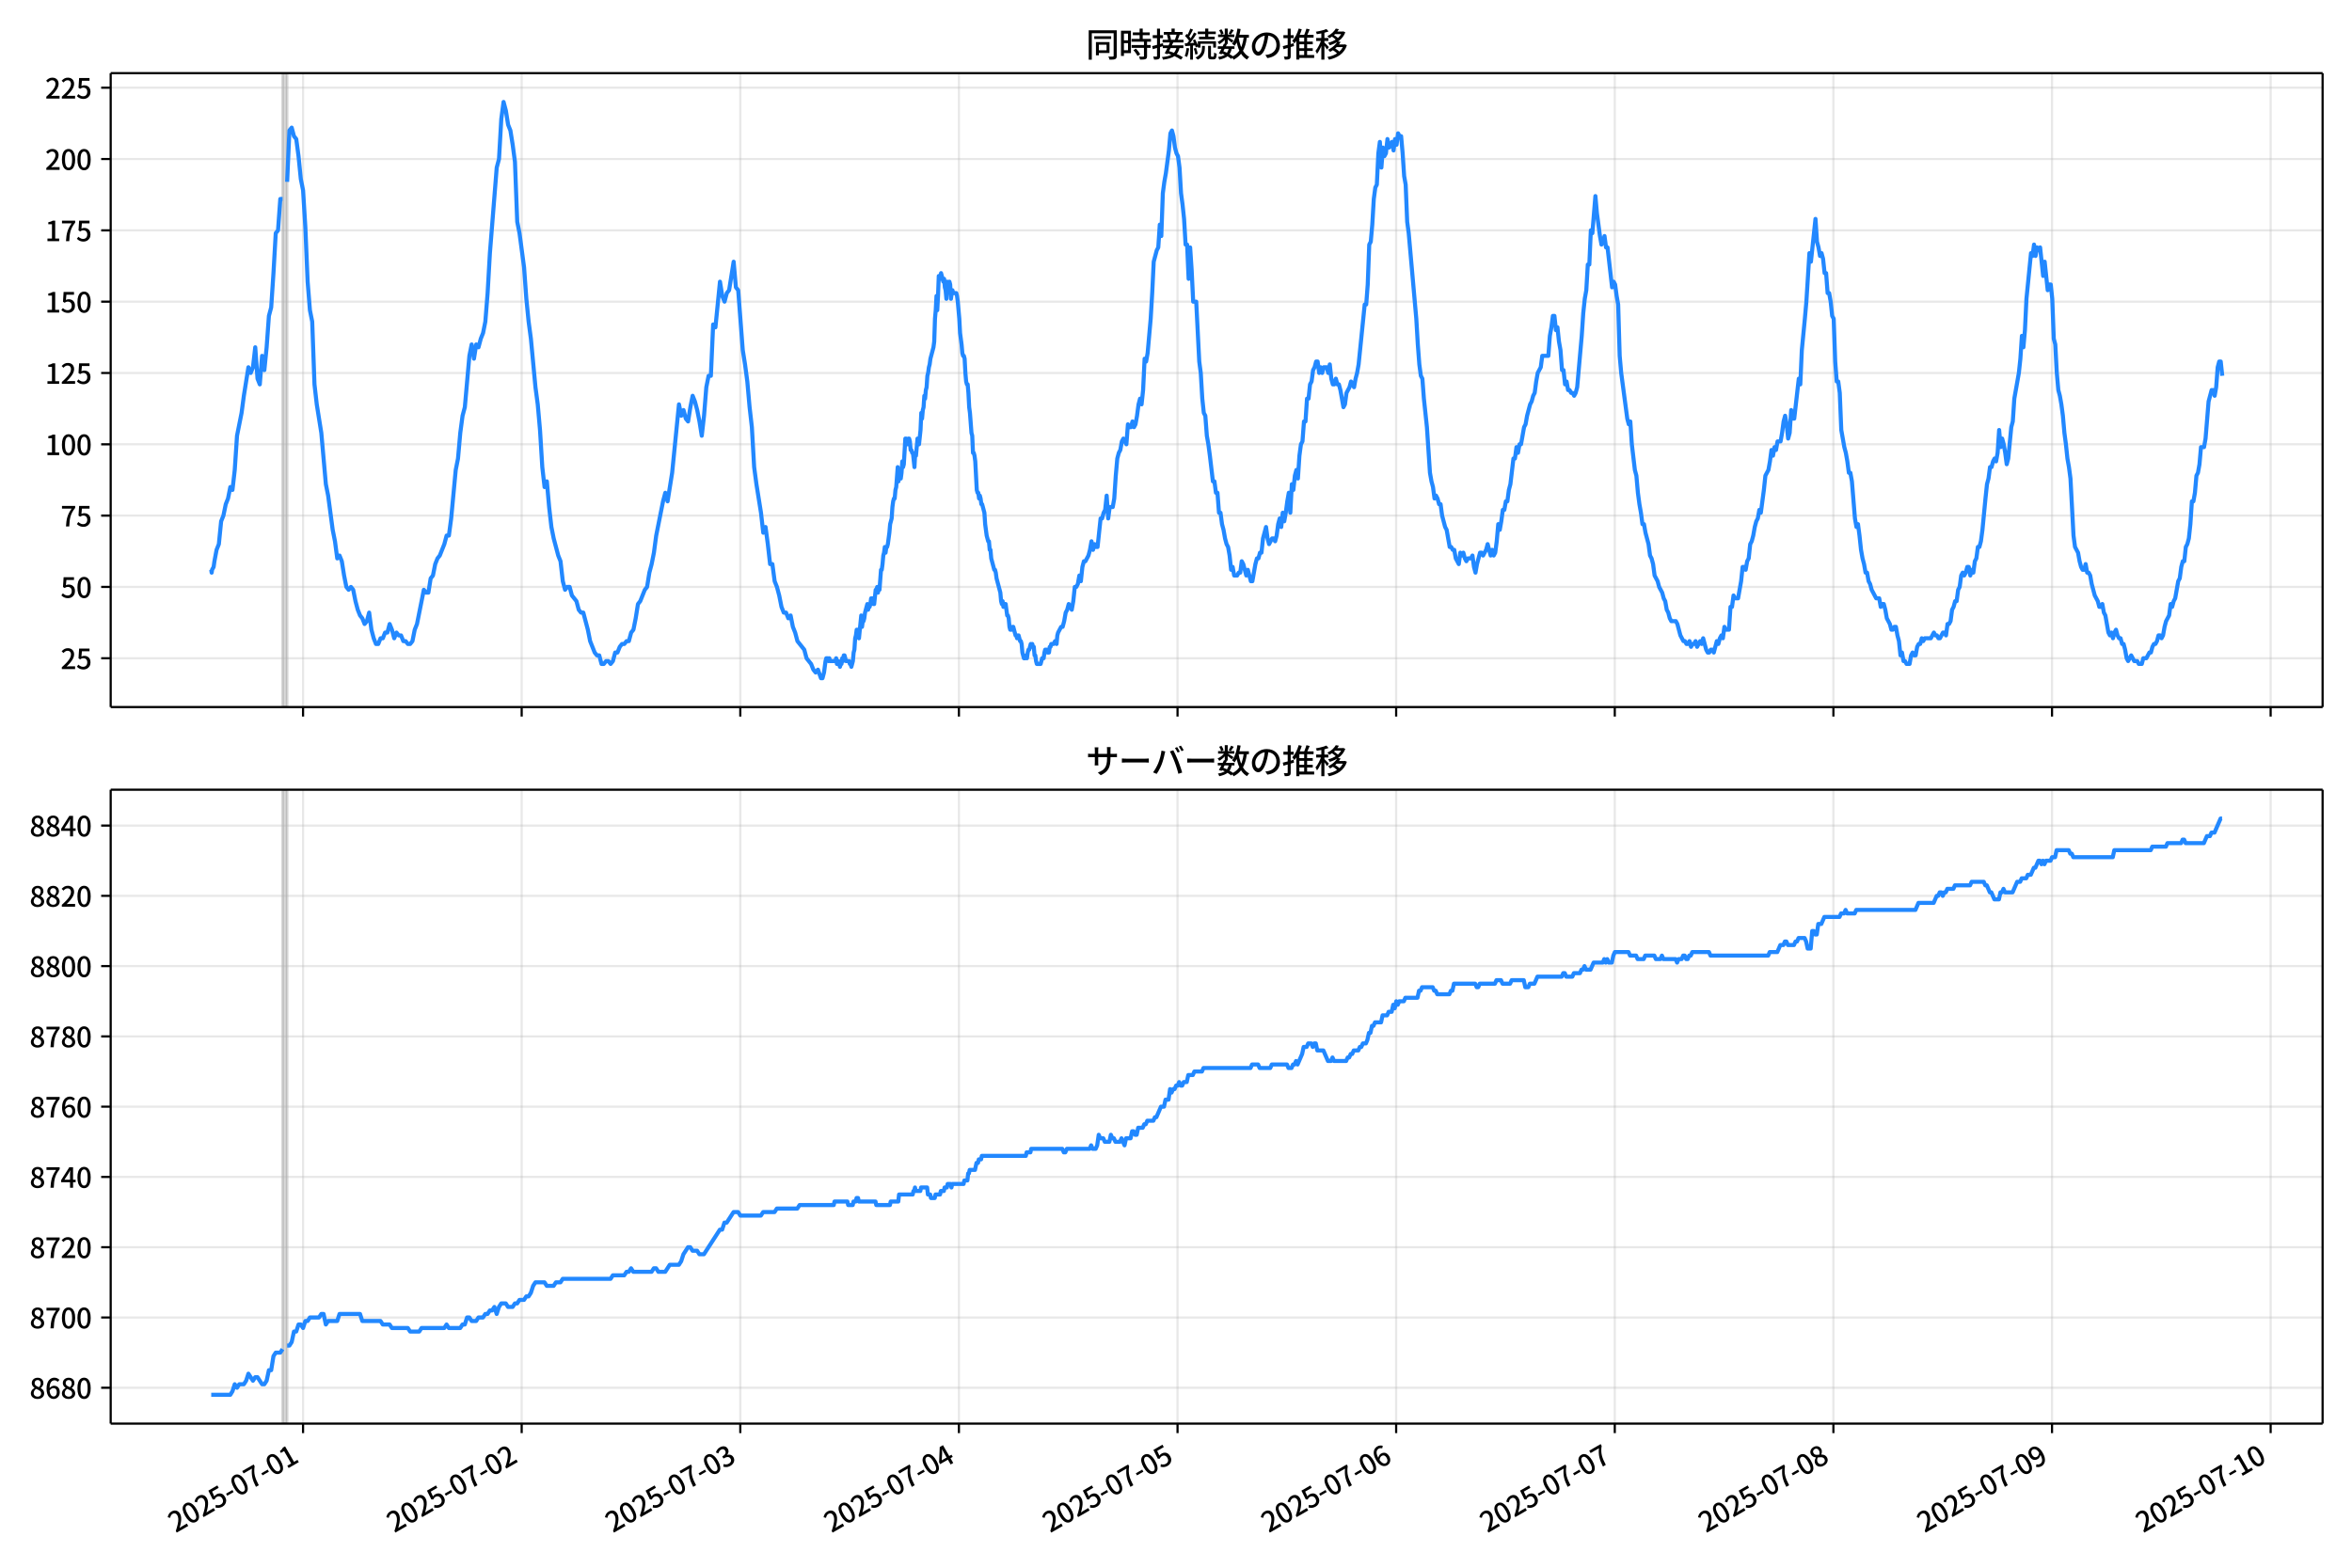 <!DOCTYPE svg  PUBLIC '-//W3C//DTD SVG 1.1//EN'  'http://www.w3.org/Graphics/SVG/1.1/DTD/svg11.dtd'>
<svg version="1.1" viewBox="0 0 864 576" xmlns="http://www.w3.org/2000/svg" xmlns:xlink="http://www.w3.org/1999/xlink">
 <defs>
  <style type="text/css">*{stroke-linejoin: round; stroke-linecap: butt}</style>
 </defs>
 <g id="aa">
  <g id="ab">
   <path d="m0 576h864v-576h-864z" fill="#fff"/>
  </g>
  <g id="ac">
   <g id="ad">
    <path d="m40.66 259.78h812.54v-232.9h-812.54z" fill="#fff"/>
   </g>
   <g id="ae">
    <path d="m103.8 259.78h1.673v-232.9h-1.673z" clip-path="url(#c)" fill="#808080" opacity=".3" stroke="#808080"/>
   </g>
   <g id="af">
    <g id="ag">
     <g id="ah">
      <path d="m111.33 259.78v-232.9" clip-path="url(#c)" fill="none" stroke="#b0b0b0" stroke-linecap="square" stroke-opacity=".3" stroke-width=".8"/>
     </g>
     <g id="ai">
      <defs>
       <path id="e" d="m0 0v3.5" stroke="#000" stroke-width=".8"/>
      </defs>
      <use x="111.326" y="259.778" stroke="#000000" stroke-width=".8" xlink:href="#e"/>
     </g>
    </g>
    <g id="aj">
     <g id="ak">
      <path d="m191.64 259.78v-232.9" clip-path="url(#c)" fill="none" stroke="#b0b0b0" stroke-linecap="square" stroke-opacity=".3" stroke-width=".8"/>
     </g>
     <g id="al">
      <use x="191.636" y="259.778" stroke="#000000" stroke-width=".8" xlink:href="#e"/>
     </g>
    </g>
    <g id="am">
     <g id="an">
      <path d="m271.95 259.78v-232.9" clip-path="url(#c)" fill="none" stroke="#b0b0b0" stroke-linecap="square" stroke-opacity=".3" stroke-width=".8"/>
     </g>
     <g id="ao">
      <use x="271.946" y="259.778" stroke="#000000" stroke-width=".8" xlink:href="#e"/>
     </g>
    </g>
    <g id="ap">
     <g id="aq">
      <path d="m352.26 259.78v-232.9" clip-path="url(#c)" fill="none" stroke="#b0b0b0" stroke-linecap="square" stroke-opacity=".3" stroke-width=".8"/>
     </g>
     <g id="ar">
      <use x="352.255" y="259.778" stroke="#000000" stroke-width=".8" xlink:href="#e"/>
     </g>
    </g>
    <g id="as">
     <g id="at">
      <path d="m432.56 259.78v-232.9" clip-path="url(#c)" fill="none" stroke="#b0b0b0" stroke-linecap="square" stroke-opacity=".3" stroke-width=".8"/>
     </g>
     <g id="au">
      <use x="432.565" y="259.778" stroke="#000000" stroke-width=".8" xlink:href="#e"/>
     </g>
    </g>
    <g id="av">
     <g id="aw">
      <path d="m512.87 259.78v-232.9" clip-path="url(#c)" fill="none" stroke="#b0b0b0" stroke-linecap="square" stroke-opacity=".3" stroke-width=".8"/>
     </g>
     <g id="ax">
      <use x="512.875" y="259.778" stroke="#000000" stroke-width=".8" xlink:href="#e"/>
     </g>
    </g>
    <g id="ay">
     <g id="az">
      <path d="m593.18 259.78v-232.9" clip-path="url(#c)" fill="none" stroke="#b0b0b0" stroke-linecap="square" stroke-opacity=".3" stroke-width=".8"/>
     </g>
     <g id="ba">
      <use x="593.184" y="259.778" stroke="#000000" stroke-width=".8" xlink:href="#e"/>
     </g>
    </g>
    <g id="bb">
     <g id="bc">
      <path d="m673.49 259.78v-232.9" clip-path="url(#c)" fill="none" stroke="#b0b0b0" stroke-linecap="square" stroke-opacity=".3" stroke-width=".8"/>
     </g>
     <g id="bd">
      <use x="673.494" y="259.778" stroke="#000000" stroke-width=".8" xlink:href="#e"/>
     </g>
    </g>
    <g id="be">
     <g id="bf">
      <path d="m753.8 259.78v-232.9" clip-path="url(#c)" fill="none" stroke="#b0b0b0" stroke-linecap="square" stroke-opacity=".3" stroke-width=".8"/>
     </g>
     <g id="bg">
      <use x="753.803" y="259.778" stroke="#000000" stroke-width=".8" xlink:href="#e"/>
     </g>
    </g>
    <g id="bh">
     <g id="bi">
      <path d="m834.11 259.78v-232.9" clip-path="url(#c)" fill="none" stroke="#b0b0b0" stroke-linecap="square" stroke-opacity=".3" stroke-width=".8"/>
     </g>
     <g id="bj">
      <use x="834.113" y="259.778" stroke="#000000" stroke-width=".8" xlink:href="#e"/>
     </g>
    </g>
   </g>
   <g id="bk">
    <g id="bl">
     <g id="bm">
      <path d="m40.66 241.85h812.54" clip-path="url(#c)" fill="none" stroke="#b0b0b0" stroke-linecap="square" stroke-opacity=".3" stroke-width=".8"/>
     </g>
     <g id="bn">
      <defs>
       <path id="g" d="m0 0h-3.5" stroke="#000" stroke-width=".8"/>
      </defs>
      <use x="40.66" y="241.854" stroke="#000000" stroke-width=".8" xlink:href="#g"/>
     </g>
     <g id="bo">
      <!-- 25 -->
      <g transform="translate(22.26 245.84) scale(.1 -.1)">
       <defs>
        <path id="b" transform="scale(.016)" d="m282 0v429q697 621 1164 1136 468 515 701 956 234 442 234 826 0 256-87 451-86 196-262 301-176 106-445 106-275 0-506-151-230-150-422-368l-416 410q301 333 637 518 336 186 803 186 429 0 749-176t496-493 176-745q0-455-224-919t-615-935q-390-470-889-950 186 20 394 36t374 16h1184v-634h-3046z"/>
        <path id="i" transform="scale(.016)" d="m1715-90q-365 0-653 90t-506 237q-217 147-383 307l352 480q134-134 294-246t361-183q202-70 452-70 262 0 473 118 212 119 333 346 122 227 122 541 0 460-247 716-246 256-649 256-224 0-384-64t-365-198l-365 237 141 2240h2387v-627h-1747l-109-1204q154 77 307 118 154 42 340 42 397 0 723-160t518-490q192-329 192-847 0-519-224-887t-586-560q-361-192-777-192z"/>
       </defs>
       <use xlink:href="#b"/>
       <use transform="translate(57)" xlink:href="#i"/>
      </g>
     </g>
    </g>
    <g id="bp">
     <g id="bq">
      <path d="m40.66 215.65h812.54" clip-path="url(#c)" fill="none" stroke="#b0b0b0" stroke-linecap="square" stroke-opacity=".3" stroke-width=".8"/>
     </g>
     <g id="br">
      <use x="40.66" y="215.651" stroke="#000000" stroke-width=".8" xlink:href="#g"/>
     </g>
     <g id="bs">
      <!-- 50 -->
      <g transform="translate(22.26 219.64) scale(.1 -.1)">
       <defs>
        <path id="a" transform="scale(.016)" d="m1830-90q-460 0-806 275-346 276-535 823-188 547-188 1366 0 820 188 1357 189 538 535 803 346 266 806 266 461 0 800-269 340-269 528-803 189-534 189-1354 0-819-189-1366-188-547-528-823-339-275-800-275zm0 589q237 0 422 185 186 186 288 599 103 413 103 1091 0 679-103 1082-102 403-288 582-185 180-422 180-236 0-422-180-186-179-292-582-105-403-105-1082 0-678 105-1091 106-413 292-599 186-185 422-185z"/>
       </defs>
       <use xlink:href="#i"/>
       <use transform="translate(57)" xlink:href="#a"/>
      </g>
     </g>
    </g>
    <g id="bt">
     <g id="bu">
      <path d="m40.66 189.45h812.54" clip-path="url(#c)" fill="none" stroke="#b0b0b0" stroke-linecap="square" stroke-opacity=".3" stroke-width=".8"/>
     </g>
     <g id="bv">
      <use x="40.66" y="189.447" stroke="#000000" stroke-width=".8" xlink:href="#g"/>
     </g>
     <g id="bw">
      <!-- 75 -->
      <g transform="translate(22.26 193.43) scale(.1 -.1)">
       <defs>
        <path id="h" transform="scale(.016)" d="m1235 0q32 646 109 1187t224 1024 384 941 576 938h-2208v627h3027v-455q-409-512-665-989-256-476-397-969t-205-1053-90-1251h-755z"/>
       </defs>
       <use xlink:href="#h"/>
       <use transform="translate(57)" xlink:href="#i"/>
      </g>
     </g>
    </g>
    <g id="bx">
     <g id="by">
      <path d="m40.66 163.24h812.54" clip-path="url(#c)" fill="none" stroke="#b0b0b0" stroke-linecap="square" stroke-opacity=".3" stroke-width=".8"/>
     </g>
     <g id="bz">
      <use x="40.66" y="163.244" stroke="#000000" stroke-width=".8" xlink:href="#g"/>
     </g>
     <g id="ca">
      <!-- 100 -->
      <g transform="translate(16.56 167.23) scale(.1 -.1)">
       <defs>
        <path id="k" transform="scale(.016)" d="m544 0v608h1037v3277h-845v467q333 58 579 147 247 90 451 218h557v-4109h915v-608h-2694z"/>
       </defs>
       <use xlink:href="#k"/>
       <use transform="translate(57)" xlink:href="#a"/>
       <use transform="translate(114)" xlink:href="#a"/>
      </g>
     </g>
    </g>
    <g id="cb">
     <g id="cc">
      <path d="m40.66 137.04h812.54" clip-path="url(#c)" fill="none" stroke="#b0b0b0" stroke-linecap="square" stroke-opacity=".3" stroke-width=".8"/>
     </g>
     <g id="cd">
      <use x="40.66" y="137.04" stroke="#000000" stroke-width=".8" xlink:href="#g"/>
     </g>
     <g id="ce">
      <!-- 125 -->
      <g transform="translate(16.56 141.03) scale(.1 -.1)">
       <use xlink:href="#k"/>
       <use transform="translate(57)" xlink:href="#b"/>
       <use transform="translate(114)" xlink:href="#i"/>
      </g>
     </g>
    </g>
    <g id="cf">
     <g id="cg">
      <path d="m40.66 110.84h812.54" clip-path="url(#c)" fill="none" stroke="#b0b0b0" stroke-linecap="square" stroke-opacity=".3" stroke-width=".8"/>
     </g>
     <g id="ch">
      <use x="40.66" y="110.836" stroke="#000000" stroke-width=".8" xlink:href="#g"/>
     </g>
     <g id="ci">
      <!-- 150 -->
      <g transform="translate(16.56 114.82) scale(.1 -.1)">
       <use xlink:href="#k"/>
       <use transform="translate(57)" xlink:href="#i"/>
       <use transform="translate(114)" xlink:href="#a"/>
      </g>
     </g>
    </g>
    <g id="cj">
     <g id="ck">
      <path d="m40.66 84.633h812.54" clip-path="url(#c)" fill="none" stroke="#b0b0b0" stroke-linecap="square" stroke-opacity=".3" stroke-width=".8"/>
     </g>
     <g id="cl">
      <use x="40.66" y="84.633" stroke="#000000" stroke-width=".8" xlink:href="#g"/>
     </g>
     <g id="cm">
      <!-- 175 -->
      <g transform="translate(16.56 88.618) scale(.1 -.1)">
       <use xlink:href="#k"/>
       <use transform="translate(57)" xlink:href="#h"/>
       <use transform="translate(114)" xlink:href="#i"/>
      </g>
     </g>
    </g>
    <g id="cn">
     <g id="co">
      <path d="m40.66 58.429h812.54" clip-path="url(#c)" fill="none" stroke="#b0b0b0" stroke-linecap="square" stroke-opacity=".3" stroke-width=".8"/>
     </g>
     <g id="cp">
      <use x="40.66" y="58.429" stroke="#000000" stroke-width=".8" xlink:href="#g"/>
     </g>
     <g id="cq">
      <!-- 200 -->
      <g transform="translate(16.56 62.414) scale(.1 -.1)">
       <use xlink:href="#b"/>
       <use transform="translate(57)" xlink:href="#a"/>
       <use transform="translate(114)" xlink:href="#a"/>
      </g>
     </g>
    </g>
    <g id="cr">
     <g id="cs">
      <path d="m40.66 32.226h812.54" clip-path="url(#c)" fill="none" stroke="#b0b0b0" stroke-linecap="square" stroke-opacity=".3" stroke-width=".8"/>
     </g>
     <g id="ct">
      <use x="40.66" y="32.226" stroke="#000000" stroke-width=".8" xlink:href="#g"/>
     </g>
     <g id="cu">
      <!-- 225 -->
      <g transform="translate(16.56 36.211) scale(.1 -.1)">
       <use xlink:href="#b"/>
       <use transform="translate(57)" xlink:href="#b"/>
       <use transform="translate(114)" xlink:href="#i"/>
      </g>
     </g>
    </g>
   </g>
   <g id="cv">
    <path d="m77.594 209.36.159 1.048.14-1.048.58-1.048.296-2.096.789-4.193.835-2.096.839-8.385.835-2.096.867-4.193.833-2.096.838-4.193.788 1.048.837-7.337.837-12.578 1.673-8.385.837-6.289 1.673-10.481.837 2.096.837-2.096.837-7.337.837 11.53.837 2.096.837-10.481.837 5.241.837-8.385.837-11.53.837-3.144.837-12.578.837-14.674.837-1.048.837-11.53h.837m1.673-6.289.837-18.867.837-1.048.837 3.144.837 1.048.837 6.289.837 8.385.837 4.193.837 13.626.837 19.915.837 10.481.837 4.193.837 23.059.837 7.337 1.673 10.481 1.673 18.867.837 4.193 1.673 12.578.837 4.193.837 6.289.837-1.048.837 2.096.837 5.241.837 4.193.837 1.048.837-1.048.837 1.048.837 4.193.837 3.144.837 2.096.837 1.048.837 2.096.837-1.048.837-3.144.837 6.289.837 3.144.837 2.096h.837l.837-2.096h.837l.837-2.096h.837l.837-3.144.837 2.096.837 3.144.837-2.096.837 1.048h.837l.837 2.096h.837l.837 1.048h.837l.837-1.048.837-4.193.837-2.096 2.51-12.578.837 1.048h.837l.837-5.241.837-1.048.837-4.193.837-2.096.837-1.048 1.673-4.193.837-3.144h.837l.837-6.289 1.673-17.818.837-4.193.837-9.433.837-6.289.837-3.144 1.673-18.867.837-4.193.837 5.241.837-5.241.837 1.048.837-3.144.837-2.096.837-4.193.837-10.481.837-14.674 2.51-31.444.837-3.144.837-14.674.837-6.289.837 3.144.837 5.241.837 2.096.837 5.241.837 6.289.837 22.011.837 4.193 1.673 12.578.837 11.53.837 8.385.837 6.289 1.673 17.818.837 6.289.837 9.433.837 13.626.837 7.337.837-2.096.837 9.433.837 7.337.837 4.193 1.673 6.289.837 2.096.837 7.337.837 3.144.837-1.048h.837l.837 3.144 1.673 2.096.837 3.144.837 1.048h.837l1.673 6.289.837 4.193 1.673 4.193.837 1.048h.837l.837 3.144h.837l.837-1.048h.837l.837 1.048.837-1.048.837-3.144h.837l.837-2.096.837-1.048h.837l.837-1.048h.837l.837-3.144.837-1.048.837-4.193.837-5.241.837-1.048 1.673-4.193.837-1.048.837-5.241.837-3.144.837-4.193.837-6.289 2.51-12.578.837-3.144.837 3.144 1.673-10.481 2.51-25.155.837 4.193.837-2.096.837 3.144.837 1.048.837-5.241.837-4.193.837 2.096.837 3.144.837 4.193.837 5.241.837-7.337.837-10.481.837-4.193h.837l.837-18.867.837 1.048 1.673-16.77.837 5.241.837 2.096.837-3.144.837-1.048 1.673-10.481.837 9.433.837 1.048 1.673 22.011.837 5.241.837 6.289.837 9.433.837 7.337.837 14.674.837 6.289 1.673 10.481.837 7.337.837-2.096.837 6.289.837 7.337h.837l.837 6.289.837 2.096.837 3.144.837 4.193.837 2.096h.837l.837 2.096.837-1.048.837 4.193.837 2.096.837 3.144 2.51 3.144.837 3.144 1.673 2.096.837 2.096.837 1.048.837-1.048 1.115 3.144h.558l.558-2.096.558-4.193.279-1.048h.558l.279 1.048.279-1.048.279 1.048h1.952l.279-1.048.279 2.096h.279l.279-1.048.558 2.096.279-1.048h.279l.279-2.096.279 1.048.279-2.096h.279l.558 2.096h1.115l.279 1.048h.279l.279 1.048.558-2.096.279-3.144.279-1.048.279-4.193.279-1.048.279-2.096h.558l.279 3.144.837-8.385.279 4.193.279-2.096h.279l.279-1.048.279-2.096.837-3.144.279 2.096.279-1.048h.279l.279-1.048.279-2.096h.558l.279 2.096h.279l.558-5.241h.279l.279-1.048.279 2.096.279-2.096.279 1.048.558-7.337h.279l.279-2.096.279-3.144.279-1.048.279-2.096.279 2.096.279-2.096h.279l.279-1.048.558-4.193.279-3.144.558-2.096.279-4.193.279-2.096.279-1.048h.279l.279-3.144.279-1.048.558-7.337.279 5.241.279-3.144h.279l.279 2.096.279-2.096.279-4.193.279 2.096.279-1.048.558-9.433h.279l.558 2.096.279-2.096h.279l.279 1.048.279 3.144h.279l.279 1.048h.279l.558 5.241.279-5.241.279 1.048.558-6.289.558 2.096.558-5.241.279-6.289.279 2.096.279-3.144.279-1.048.279-4.193.279 1.048.279-3.144.279-1.048.279-4.193.279-1.048.279-2.096.279-1.048.279-2.096 1.115-4.193.279-2.096.279-8.385.279-3.144.279-5.241.279 5.241.279-5.241.279-7.337h.279l.279 1.048.279-2.096.837 3.144.279-1.048.279 3.144.279 1.048.279 3.144.279-6.289.279 2.096.279 1.048.279-3.144.279 1.048.279 5.241.279-2.096.279-1.048.279 1.048h1.115l.279 1.048.279 2.096.558 6.289.279 5.241.558 4.193.279 3.144.279 1.048h.279l.279 1.048.279 5.241.279 3.144.279 1.048h.279l.279 3.144.279 5.241.279 2.096.558 7.337.279 1.048.279 6.289h.279l.279 1.048.279 2.096.558 10.481.279 1.048h.279l.279 2.096.279-1.048.279 1.048.279 2.096h.279l.837 3.144.279 4.193.558 4.193.558 2.096h.279l.279 3.144h.279l.279 3.144 1.115 4.193h.279l.279 1.048.279 2.096 1.394 5.241.279 3.144.279 1.048.279-1.048.279 2.096.279-1.048h.558l.558 4.193h.279l.279 1.048.279 3.144.279 1.048h.558l.279-1.048h.279l.837 3.144h.279l.279 1.048.279-1.048h.279l.558 2.096h.279l.279 1.048.279 3.144.558 2.096h.558l.279-1.048.279 1.048.279-2.096.279-1.048h.279l.558-2.096.279 1.048.279-1.048.279 1.048h.279l.279 3.144h.279l.279 2.096.279 1.048h1.394l.558-2.096h.558l.279-2.096.279-1.048h.558l.279 1.048h.558l.279-2.096h.279l.279-1.048h.837l.558-1.048.558 1.048.279-3.144.279-1.048 1.115-2.096h.558l.558-2.096.558-3.144.558-1.048.558-2.096 1.115 2.096.558-3.144.558-5.241h.558l.558-1.048.558-3.144.558 2.096.558-5.241.558-2.096h.558l1.115-2.096.558-2.096.558-3.144.558 3.144.558-2.096.558 1.048h.558l1.115-10.481h.558l.558-2.096.558-1.048.558-5.241.558 8.385.558-4.193h1.115l.558-3.144.558-8.385.558-6.289.558-2.096.558-1.048.558-3.144.558-1.048 1.115 2.096.558-7.337.558 1.048h.558l.558-2.096.558 2.096.558-1.048.558-3.144.558-4.193.558-2.096.558 2.096.558-5.241.558-11.53.558 1.048.558-3.144 1.115-12.578.558-9.433.558-11.53 1.115-4.193.558-1.048.558-8.385.558 4.193.558-15.722.558-4.193.558-3.144 1.115-8.385.558-6.289.558-1.048.558 2.096.558 4.193.558 2.096.558 1.048.558 4.193.558 9.433.558 4.193.558 5.241.558 9.433h.558l.558 12.578.558-11.53.558 8.385.558 11.53h1.115l1.115 22.011.558 4.193.558 9.433.558 5.241.558 1.048.558 7.337.558 3.144.558 4.193 1.115 9.433h.558l.558 4.193h.558l.558 7.337h.558l.558 4.193.558 2.096.558 3.144.558 2.096.558 1.048.558 3.144.558 5.241.558-1.048.558 3.144h1.115l.558-1.048h.558l.558-4.193.558 1.048 1.115 4.193.558-2.096 1.115 4.193h.558l1.115-6.289.558-2.096h.558l.558-2.096h.558l.558-5.241 1.115-4.193.558 4.193.558 2.096 1.115-2.096h.558l.558 1.048.558-2.096.558-4.193.558-2.096.558 3.144.558-5.241.558 3.144.558-3.144.558-4.193.558-3.144.558 7.337.558-10.481.558 2.096.558-5.241.558-2.096.558 3.144.558-8.385.558-4.193.558-1.048.558-7.337h.558l.558-8.385h.558l.558-5.241.558-1.048.558-4.193.558-1.048.558-2.096h.558l.558 4.193.558-2.096.558 2.096.558-2.096h1.115l.558 2.096.558-3.144.558 5.241.558 2.096h.558l.558-2.096.558 2.096h.558l.558 2.096 1.115 6.289.558-1.048.558-4.193 1.115-2.096.558-2.096 1.115 2.096.558-3.144.558-2.096.558-3.144 2.231-22.011h.558l.558-7.337.558-14.674.558-1.048.558-6.289.558-9.433.558-4.193.558-1.048.558-11.53.558-4.193.558 9.433.558-7.337.558 3.144.558-1.048.558-5.241.558 3.144 1.115-2.096.558 3.144.558-4.193.558 2.096.558-4.193.558 1.048h.558l.558 6.289.558 8.385.558 3.144.558 13.626.558 4.193 2.788 31.444.558 9.433.558 7.337.558 4.193.558 1.048.558 7.337 1.115 10.481 1.115 16.77.558 3.144.558 2.096.558 4.193.558-1.048.558 1.048.558 2.096h.558l.558 4.193 1.115 4.193.558 1.048 1.115 6.289h.558l.558 1.048h.558l.558 3.144 1.115 2.096.558-4.193.558 1.048.558-1.048.558 2.096.558 1.048.558-1.048h1.115l.558-1.048.558 4.193.558 2.096.558-3.144 1.115-4.193h.558l.558 1.048 1.115-2.096.558-2.096 1.115 4.193.558-2.096.558 2.096.558-1.048.558-4.193.558-6.289.558 2.096.558-3.144.558-4.193h.558l.558-3.144h.558l.558-4.193.558-2.096 1.115-9.433h.558l.558-4.193.558 2.096.558-3.144h.558l1.115-6.289.558-1.048.558-3.144 1.115-4.193.558-1.048.558-2.096.558-1.048.558-4.193.558-3.144 1.115-2.096.558-4.193h2.231l.558-7.337.558-3.144.558-4.193h.558l.558 5.241.558-1.048.558 5.241.558 3.144.558 7.337h.558l.558 5.241.558-1.048.558 3.144h.558l.558 1.048h.558l.558 1.048.558-1.048.558-2.096 1.673-18.867.558-8.385.558-5.241.558-3.144.558-9.433h.558l.558-12.578.558 1.048 1.115-13.626.558 6.289 1.115 8.385.558 3.144.558-1.048.558-2.096.558 4.193h.558l1.673 14.674.558-2.096.558 1.048.558 4.193.558 3.144.558 18.867.558 6.289 2.231 16.77.558 2.096.558-1.048.558 8.385 1.115 9.433.558 2.096.558 6.289.558 4.193.558 3.144.558 4.193h.558l.558 3.144 1.115 4.193.558 4.193.558 1.048.558 2.096.558 4.193 1.115 2.096.558 2.096 1.115 2.096.558 2.096.558 1.048.558 3.144.558 1.048.558 2.096.558 1.048h1.673l.558 1.048 1.115 4.193 1.115 2.096h.558l.558 1.048h.558l.558-1.048.558 2.096.558-1.048h.558l.558-1.048.558 2.096 1.115-2.096.558 1.048.558-2.096 1.115 4.193.558 1.048h.558l.558-1.048h.558l.558 1.048 1.115-4.193.558 1.048.558-2.096.558-1.048.558 1.048.558-4.193.558 1.048h1.115l.558-8.385h.558l.558-4.193.558 1.048h1.115l1.115-6.289.558-5.241h.558l.558 1.048.558-3.144.558-1.048.558-5.241.558-1.048.558-2.096.558-3.144.558-2.096.558-1.048.558-3.144.558 1.048 1.115-8.385.558-5.241 1.115-2.096.558-3.144.558-4.193.558 2.096.558-3.144.558 1.048.558-3.144h1.115l.558-3.144.558-4.193.558-2.096.558 3.144.558 5.241.558-2.096.558-8.385.558 3.144h.558l1.673-14.674.558 2.096.558-12.578 1.115-11.53.558-6.289 1.115-17.818.558 3.144 1.673-15.722.558 8.385.558 2.096.558 3.144.558-1.048.558 2.096.558 5.241h.558l.558 7.337h.558l.558 3.144.558 5.241.558 1.048.558 15.722.558 7.337h.558l.558 4.193.558 13.626 1.115 6.289.558 2.096.558 3.144.558 4.193h.558l.558 3.144 1.115 13.626.558 3.144.558-1.048.558 4.193.558 5.241.558 3.144.558 2.096.558 3.144h.558l.558 3.144.558 1.048.558 2.096 1.673 3.144h1.115l.558 3.144.558-1.048h.558l.558 2.096.558 3.144 1.115 2.096.558 2.096h.558l.558-1.048h.558l.558 3.144.558 2.096.558 5.241.558-1.048.558 3.144h.558l.558 1.048h1.115l.558-3.144.558-1.048.558 1.048h.558l.558-3.144.558-1.048h.558l.558-2.096.558 1.048.558-1.048h2.231l1.115-2.096.558 1.048h.558l.558 1.048h.558l1.115-2.096h.558l.558 1.048.558-4.193h.558l.558-1.048.558-4.193.558-1.048.558-2.096h.558l.558-4.193.558-1.048.558-4.193.558-1.048.558 1.048.558-1.048.558-2.096h.558l.558 3.144.558-2.096.558 1.048.558-4.193.558-1.048.558-4.193h.558l.558-2.096.558-4.193 1.115-11.53.558-5.241.558-2.096.558-4.193h.558l.558-2.096.558-1.048.558 1.048.558-3.144.558-8.385.558 6.289.558-3.144.558 2.096.558 3.144.558 4.193.558-2.096 1.115-11.53.558-2.096.558-8.385 1.673-9.433.558-5.241.558-8.385.558 4.193.558-6.289.558-11.53 1.673-16.77.558 1.048.558-4.193.558 4.193.558-3.144.558 1.048.558-1.048 1.115 10.481.558-5.241 1.115 10.481.558-2.096h.558l.558 5.241.558 14.674.558 2.096.558 10.481.558 6.289.558 2.096.558 3.144.558 4.193.558 6.289.558 4.193.558 5.241.558 3.144.558 4.193 1.115 20.963.558 4.193 1.115 2.096.558 3.144.558 2.096.558 1.048h.558l.558-2.096.558 3.144h.558l.558 1.048.558 3.144 1.115 4.193 1.115 2.096.558 2.096h.558l.558-1.048.558 3.144.558 1.048 1.115 6.289.558 1.048.558-1.048.558 2.096.558-2.096.558-1.048.558 2.096.558 1.048h.558l.558 2.096h.558l.558 2.096.558 3.144.558 1.048 1.115-2.096 1.115 2.096h1.115l.558 1.048h1.115l.558-2.096h1.115l1.115-2.096h.558l.558-2.096.558-1.048h.558l.558-1.048.558-2.096h.558l.558 1.048.558-1.048.558-3.144.558-2.096 1.115-2.096.558-4.193.558 1.048.558-2.096.558-1.048 1.115-6.289.558-1.048.558-4.193.558-2.096h.558l.558-5.241.558-1.048.558-2.096.558-5.241.558-8.385h.558l.558-3.144.558-6.289.558-1.048.558-3.144.558-6.289h1.115l.558-3.144 1.115-13.626 1.115-4.193h.558l.558 2.096.558-3.144.558-7.337.558-2.096h.558l.558 5.241v0" clip-path="url(#c)" fill="none" stroke="#28f" stroke-linecap="square" stroke-width="1.5"/>
   </g>
   <g id="cw">
    <path d="m40.66 259.78v-232.9" fill="none" stroke="#000" stroke-linecap="square" stroke-width=".8"/>
   </g>
   <g id="cx">
    <path d="m853.2 259.78v-232.9" fill="none" stroke="#000" stroke-linecap="square" stroke-width=".8"/>
   </g>
   <g id="cy">
    <path d="m40.66 259.78h812.54" fill="none" stroke="#000" stroke-linecap="square" stroke-width=".8"/>
   </g>
   <g id="cz">
    <path d="m40.66 26.88h812.54" fill="none" stroke="#000" stroke-linecap="square" stroke-width=".8"/>
   </g>
   <g id="da">
    <!-- 同時接続数の推移 -->
    <g transform="translate(398.93 20.88) scale(.12 -.12)">
     <defs>
      <path id="v" transform="scale(.016)" d="m1587 3936h3232v-518h-3232v518zm320-1114h557v-2534h-557v2534zm301 0h2291v-2086h-2291v512h1734v1069h-1734v505zm-1683 2260h5113v-570h-4524v-5056h-589v5626zm4768 0h595v-4896q0-250-67-397t-227-218q-160-77-426-96t-675-19q-13 83-45 192t-77 218q-45 108-89 185 281-13 527-13 247 0 330 0 83 7 118 42 36 35 36 112v4890z"/>
      <path id="t" transform="scale(.016)" d="m2714 4672h3238v-525h-3238v525zm-244-1235h3712v-538h-3712v538zm20-1184h3635v-531h-3635v531zm1523 3155h595v-2310h-595v2310zm832-2451h589v-2823q0-230-61-364-61-135-227-199-167-70-423-86t-633-16q-20 121-78 285-57 163-121 284 275-6 509-9t310-3q77 6 106 28 29 23 29 93v2810zm-2023-1677 487 282q153-160 313-352t294-381q135-189 206-343l-519-313q-64 153-189 348-124 196-278 394-154 199-314 365zm-2086 3718h1619v-4281h-1619v544h1056v3187h-1056v550zm32-1843h1293v-537h-1293v537zm-320 1843h563v-4832h-563v4832z"/>
      <path id="u" transform="scale(.016)" d="m3866 5408h614v-870h-614v870zm-1479-653h3597v-518h-3597v518zm-230-1485h4e3v-518h-4e3v518zm825 922 519 102q64-160 121-342 58-182 96-352 39-170 45-304l-544-128q-6 134-42 313-35 180-83 365-48 186-112 346zm1856 109 589-71q-96-275-202-557-105-281-195-486l-518 77q58 147 122 329 64 183 118 372t86 336zm-2643-2106h3943v-518h-3943v518zm1408 685 602-115q-167-371-362-784t-390-797-362-685l-525 179q160 288 346 666t368 784 323 752zm-659-2157 358 403q352-102 733-240 381-137 752-304 371-166 697-336 327-169 558-329l-384-461q-218 160-532 336-313 176-685 345-371 170-755 323-384 154-742 263zm1894 1114 583-71q-122-550-353-944-230-393-604-662t-922-435q-547-167-1296-269-25 128-93 269-67 141-137 230 678 64 1168 192t819 349q330 221 531 550 202 330 304 791zm-4684 217q396 90 953 240 557 151 1120 311l77-544q-525-154-1053-311-528-156-963-284l-134 588zm121 2093h1965v-563h-1965v563zm819 1248h576v-5229q0-236-51-374t-192-208q-141-77-355-99-214-23-541-16-13 115-64 288t-109 294q205-6 381-6t234 0q64 0 92 28 29 29 29 93v5229z"/>
      <path id="s" transform="scale(.016)" d="m4058 5408h595v-1798h-595v1798zm-1415-563h3443v-499h-3443v499zm231-992h3008v-499h-3008v499zm-224-877h3475v-1203h-531v729h-2432v-729h-512v1203zm1964-877h551v-1881q0-122 22-157 23-35 106-35 25 0 92 0 68 0 135 0t99 0q51 0 83 54t45 224 19 515q90-70 234-131t259-93q-19-429-83-662-64-234-183-326-118-93-316-93-39 0-103 0t-134 0-138 0q-67 0-99 0-237 0-365 64t-176 218q-48 153-48 422v1881zm-1164-6h550v-455q0-243-48-528-48-284-186-579-137-294-409-572-272-279-727-503-70 90-192 208-121 118-230 195 416 205 665 438 250 234 371 474 122 240 164 467 42 228 42 413v442zm-2240 3309 524-192q-121-244-259-503-137-259-275-496t-259-416l-410 173q122 186 246 438 125 253 240 515 116 263 193 481zm716-743 500-230q-224-359-496-756-272-396-548-764-275-368-518-650l-358 205q179 211 377 483 199 272 387 569 189 298 358 592 170 295 298 551zm-1721-665 307 403q166-154 339-340 173-185 320-364t224-327l-326-460q-77 160-218 348-141 189-314 384-172 196-332 356zm1485-832 435 179q128-211 249-458 122-246 215-474 93-227 137-412l-473-211q-32 185-119 422-86 237-201 486-115 250-243 468zm-1530-583q422 26 998 54 576 29 1184 68l7-499q-570-45-1127-84-556-38-992-70l-70 531zm1702-992 436 135q121-276 214-596t118-556l-454-148q-26 237-112 563-86 327-202 602zm-1363 109 499-83q-57-455-163-897-105-441-253-748-51 32-134 73-83 42-170 83-86 42-144 62 148 294 234 697t131 813zm691 627h525v-2861h-525v2861z"/>
      <path id="o" transform="scale(.016)" d="m224 2022h3187v-499h-3187v499zm51 2247h3111v-487h-3111v487zm1127-1735 563-121q-154-320-333-672t-352-679q-173-326-326-582l-532 173q148 243 324 566t345 669q170 346 311 646zm934-832 563-64q-89-480-262-838t-461-614-701-432-976-298q-25 128-99 269t-157 237q659 102 1085 303 426 202 666 554t342 883zm422 3597 519-211q-147-218-298-436-150-217-278-377l-403 186q121 173 252 413 132 240 208 425zm-1203 109h563v-2957h-563v2957zm-1075-320 448 186q134-192 246-420 112-227 157-393l-467-211q-38 172-147 406t-237 432zm1094-1050 397-236q-160-263-400-529-240-265-519-489-278-224-553-378-51 103-141 237-89 135-179 218 269 109 534 294 266 186 493 416 228 231 368 467zm487-204q83-45 246-145 163-99 352-211t346-211 221-150l-327-423q-83 77-230 198-147 122-317 253-170 132-327 250-156 119-259 189l295 250zm1798 396h2311v-556h-2311v556zm115 1178 615-90q-103-640-263-1235t-384-1101q-224-505-512-889-44 57-134 134t-186 157-166 125q275 339 473 796 199 458 340 995 141 538 217 1108zm1223-1510 614-58q-147-1101-445-1940-297-838-813-1443-515-604-1321-1014-26 71-90 177-64 105-134 208-70 102-128 159 742 346 1212 880 471 535 730 1290 260 755 375 1741zm-1005-135q134-851 387-1597 253-745 659-1305 407-560 1002-874-70-57-154-150-83-93-154-189-70-96-121-179-633 371-1056 988-422 618-688 1434-265 816-425 1783l550 89zm-3309-3065 327 416q377-148 754-330 378-182 701-378 324-195 548-368l-416-435q-211 179-519 378-307 198-666 383-358 186-729 334z"/>
      <path id="r" transform="scale(.016)" d="m3686 4378q-64-493-163-1041-99-547-265-1084-192-653-432-1104t-522-688-595-237q-320 0-596 221-275 221-448 621-172 400-172 931 0 537 220 1017 221 480 611 851 391 372 909 583 519 211 1121 211 576 0 1040-186 464-185 793-515 330-329 502-771 173-441 173-941 0-672-278-1194-278-521-816-851-538-329-1318-444l-378 601q166 20 307 42t263 48q307 70 585 217 279 148 496 375 218 227 342 534 125 308 125 692t-122 713q-121 330-358 573-236 243-582 380-346 138-781 138-525 0-935-186-409-185-694-489-284-304-432-656-147-352-147-678 0-365 89-605 90-240 224-355 135-115 276-115t288 144 297 457q151 314 298 800 147 461 246 982 100 522 145 1021l684-12z"/>
      <path id="p" transform="scale(.016)" d="m2995 2925h2893v-519h-2893v519zm0-1280h2893v-519h-2893v519zm-64-1299h3232v-557h-3232v557zm1312 3577h563v-3763h-563v3763zm429 1466 634-141q-154-390-340-794-185-403-339-684l-512 140q103 199 208 458 106 259 195 528 90 269 154 493zm-1472 25 582-147q-153-518-371-1018-217-499-483-931t-573-758q-38 64-109 160-70 96-147 198-77 103-141 160 416 416 733 1034t509 1302zm128-1203h2720v-537h-2720v-4205h-582v4422l313 320h269zm-3174-2157q396 90 953 240 557 151 1120 311l77-544q-525-154-1053-311-528-156-963-284l-134 588zm121 2093h1965v-563h-1965v563zm819 1248h576v-5229q0-236-51-374t-192-208q-141-77-355-99-214-23-541-16-13 115-64 288t-109 294q205-6 381-6t234 0q64 0 92 28 29 29 29 93v5229z"/>
      <path id="n" transform="scale(.016)" d="m4051 5402 595-109q-281-493-729-941t-1107-806q-39 64-106 144t-141 153q-73 74-137 119 608 288 1011 678t614 762zm-77-557h1511v-493h-1863l352 493zm1293 0h109l109 25 384-179q-192-505-496-905t-695-701q-390-301-845-519-454-217-947-358-44 109-137 253t-176 227q448 109 867 294 419 186 777 445 359 259 631 592t419 730v96zm-1990-954 377 307q167-96 336-218 170-121 320-249 151-128 247-237l-397-332q-90 108-237 236t-317 259q-169 132-329 234zm1107-934 595-109q-307-538-803-1031-496-492-1232-876-38 64-102 144t-138 156q-74 77-138 116 455 217 807 483t604 554q253 288 407 563zm-90-589h1460v-506h-1818l358 506zm1268 0h121l109 26 384-167q-192-614-531-1075t-787-794q-448-332-983-553-534-221-1129-355-45 115-132 269-86 153-176 249 551 96 1043 285 493 189 903 473 410 285 714 669t464 883v90zm-2132-1056 410 339q186-102 384-237 198-134 371-275t282-269l-435-371q-103 128-270 272-166 144-361 288t-381 253zm-2150 3533h589v-5376h-589v5376zm-992-1242h2336v-569h-2336v569zm1024-224 365-160q-96-339-231-707-134-368-291-727-157-358-336-672-179-313-365-537-44 128-134 291t-160 272q173 192 339 457 167 266 323 570 157 304 282 618t208 595zm941 1946 416-467q-314-122-695-221-380-99-784-173-403-74-780-131-20 102-71 236-51 135-102 231 358 58 732 138 375 80 711 179t573 208zm-397-2579q58-45 179-170 122-125 266-266 144-140 259-265t160-183l-352-473q-58 102-157 255-99 154-218 317-118 164-227 311-108 147-185 237l275 237z"/>
     </defs>
     <use xlink:href="#v"/>
     <use transform="translate(100)" xlink:href="#t"/>
     <use transform="translate(200)" xlink:href="#u"/>
     <use transform="translate(300)" xlink:href="#s"/>
     <use transform="translate(400)" xlink:href="#o"/>
     <use transform="translate(500)" xlink:href="#r"/>
     <use transform="translate(600)" xlink:href="#p"/>
     <use transform="translate(700)" xlink:href="#n"/>
    </g>
   </g>
  </g>
  <g id="db">
   <g id="dc">
    <path d="m40.66 523.06h812.54v-232.9h-812.54z" fill="#fff"/>
   </g>
   <g id="dd">
    <path d="m103.8 523.06h1.673v-232.9h-1.673z" clip-path="url(#d)" fill="#808080" opacity=".3" stroke="#808080"/>
   </g>
   <g id="de">
    <g id="df">
     <g id="dg">
      <path d="m111.33 523.06v-232.9" clip-path="url(#d)" fill="none" stroke="#b0b0b0" stroke-linecap="square" stroke-opacity=".3" stroke-width=".8"/>
     </g>
     <g id="dh">
      <use x="111.326" y="523.055" stroke="#000000" stroke-width=".8" xlink:href="#e"/>
     </g>
     <g id="di">
      <!-- 2025-07-01 -->
      <g transform="translate(64.537 563.33) rotate(-30) scale(.1 -.1)">
       <defs>
        <path id="f" transform="scale(.016)" d="m301 1536v544h1689v-544h-1689z"/>
       </defs>
       <use xlink:href="#b"/>
       <use transform="translate(57)" xlink:href="#a"/>
       <use transform="translate(114)" xlink:href="#b"/>
       <use transform="translate(171)" xlink:href="#i"/>
       <use transform="translate(228)" xlink:href="#f"/>
       <use transform="translate(263.7)" xlink:href="#a"/>
       <use transform="translate(320.7)" xlink:href="#h"/>
       <use transform="translate(377.7)" xlink:href="#f"/>
       <use transform="translate(413.4)" xlink:href="#a"/>
       <use transform="translate(470.4)" xlink:href="#k"/>
      </g>
     </g>
    </g>
    <g id="dj">
     <g id="dk">
      <path d="m191.64 523.06v-232.9" clip-path="url(#d)" fill="none" stroke="#b0b0b0" stroke-linecap="square" stroke-opacity=".3" stroke-width=".8"/>
     </g>
     <g id="dl">
      <use x="191.636" y="523.055" stroke="#000000" stroke-width=".8" xlink:href="#e"/>
     </g>
     <g id="dm">
      <!-- 2025-07-02 -->
      <g transform="translate(144.85 563.33) rotate(-30) scale(.1 -.1)">
       <use xlink:href="#b"/>
       <use transform="translate(57)" xlink:href="#a"/>
       <use transform="translate(114)" xlink:href="#b"/>
       <use transform="translate(171)" xlink:href="#i"/>
       <use transform="translate(228)" xlink:href="#f"/>
       <use transform="translate(263.7)" xlink:href="#a"/>
       <use transform="translate(320.7)" xlink:href="#h"/>
       <use transform="translate(377.7)" xlink:href="#f"/>
       <use transform="translate(413.4)" xlink:href="#a"/>
       <use transform="translate(470.4)" xlink:href="#b"/>
      </g>
     </g>
    </g>
    <g id="dn">
     <g id="do">
      <path d="m271.95 523.06v-232.9" clip-path="url(#d)" fill="none" stroke="#b0b0b0" stroke-linecap="square" stroke-opacity=".3" stroke-width=".8"/>
     </g>
     <g id="dp">
      <use x="271.946" y="523.055" stroke="#000000" stroke-width=".8" xlink:href="#e"/>
     </g>
     <g id="dq">
      <!-- 2025-07-03 -->
      <g transform="translate(225.16 563.33) rotate(-30) scale(.1 -.1)">
       <defs>
        <path id="x" transform="scale(.016)" d="m1715-90q-371 0-656 90t-503 240q-217 150-377 323l359 474q211-205 479-359 269-153 634-153 269 0 467 92 199 93 311 266t112 423q0 256-125 451t-429 300q-304 106-835 106v551q467 0 732 105 266 106 384 291 119 186 119 423 0 307-192 489-192 183-531 183-269 0-503-119-233-118-438-316l-384 460q282 256 614 413 333 157 737 157 422 0 748-144 327-144 512-413 186-269 186-659 0-403-221-685-221-281-592-422v-26q269-70 490-227t349-400 128-557q0-422-215-726-214-304-573-468-358-163-787-163z"/>
       </defs>
       <use xlink:href="#b"/>
       <use transform="translate(57)" xlink:href="#a"/>
       <use transform="translate(114)" xlink:href="#b"/>
       <use transform="translate(171)" xlink:href="#i"/>
       <use transform="translate(228)" xlink:href="#f"/>
       <use transform="translate(263.7)" xlink:href="#a"/>
       <use transform="translate(320.7)" xlink:href="#h"/>
       <use transform="translate(377.7)" xlink:href="#f"/>
       <use transform="translate(413.4)" xlink:href="#a"/>
       <use transform="translate(470.4)" xlink:href="#x"/>
      </g>
     </g>
    </g>
    <g id="dr">
     <g id="ds">
      <path d="m352.26 523.06v-232.9" clip-path="url(#d)" fill="none" stroke="#b0b0b0" stroke-linecap="square" stroke-opacity=".3" stroke-width=".8"/>
     </g>
     <g id="dt">
      <use x="352.255" y="523.055" stroke="#000000" stroke-width=".8" xlink:href="#e"/>
     </g>
     <g id="du">
      <!-- 2025-07-04 -->
      <g transform="translate(305.47 563.33) rotate(-30) scale(.1 -.1)">
       <defs>
        <path id="m" transform="scale(.016)" d="m2170 0v3072q0 192 12 457 13 266 20 458h-26q-90-179-183-365-92-185-195-364l-921-1415h2579v-576h-3328v493l1875 2957h858v-4717h-691z"/>
       </defs>
       <use xlink:href="#b"/>
       <use transform="translate(57)" xlink:href="#a"/>
       <use transform="translate(114)" xlink:href="#b"/>
       <use transform="translate(171)" xlink:href="#i"/>
       <use transform="translate(228)" xlink:href="#f"/>
       <use transform="translate(263.7)" xlink:href="#a"/>
       <use transform="translate(320.7)" xlink:href="#h"/>
       <use transform="translate(377.7)" xlink:href="#f"/>
       <use transform="translate(413.4)" xlink:href="#a"/>
       <use transform="translate(470.4)" xlink:href="#m"/>
      </g>
     </g>
    </g>
    <g id="dv">
     <g id="dw">
      <path d="m432.56 523.06v-232.9" clip-path="url(#d)" fill="none" stroke="#b0b0b0" stroke-linecap="square" stroke-opacity=".3" stroke-width=".8"/>
     </g>
     <g id="dx">
      <use x="432.565" y="523.055" stroke="#000000" stroke-width=".8" xlink:href="#e"/>
     </g>
     <g id="dy">
      <!-- 2025-07-05 -->
      <g transform="translate(385.78 563.33) rotate(-30) scale(.1 -.1)">
       <use xlink:href="#b"/>
       <use transform="translate(57)" xlink:href="#a"/>
       <use transform="translate(114)" xlink:href="#b"/>
       <use transform="translate(171)" xlink:href="#i"/>
       <use transform="translate(228)" xlink:href="#f"/>
       <use transform="translate(263.7)" xlink:href="#a"/>
       <use transform="translate(320.7)" xlink:href="#h"/>
       <use transform="translate(377.7)" xlink:href="#f"/>
       <use transform="translate(413.4)" xlink:href="#a"/>
       <use transform="translate(470.4)" xlink:href="#i"/>
      </g>
     </g>
    </g>
    <g id="dz">
     <g id="ea">
      <path d="m512.87 523.06v-232.9" clip-path="url(#d)" fill="none" stroke="#b0b0b0" stroke-linecap="square" stroke-opacity=".3" stroke-width=".8"/>
     </g>
     <g id="eb">
      <use x="512.875" y="523.055" stroke="#000000" stroke-width=".8" xlink:href="#e"/>
     </g>
     <g id="ec">
      <!-- 2025-07-06 -->
      <g transform="translate(466.08 563.33) rotate(-30) scale(.1 -.1)">
       <defs>
        <path id="l" transform="scale(.016)" d="m1971-90q-339 0-634 144-294 144-518 435-224 292-352 733-128 442-128 1044 0 678 147 1161 148 483 397 784 250 301 570 445t665 144q397 0 688-147 292-147 490-359l-403-448q-128 154-327 253-198 99-409 99-307 0-567-182-259-182-413-605-153-422-153-1145 0-608 115-1002t326-589q212-195 493-195 212 0 375 121 163 122 259 343t96 522q0 300-90 511-89 212-259 320-169 109-419 109-211 0-451-134t-458-461l-25 538q134 192 313 323t374 201q196 71 375 71 397 0 694-163 298-163 467-490 170-326 170-825 0-468-195-817-195-348-512-544-317-195-701-195z"/>
       </defs>
       <use xlink:href="#b"/>
       <use transform="translate(57)" xlink:href="#a"/>
       <use transform="translate(114)" xlink:href="#b"/>
       <use transform="translate(171)" xlink:href="#i"/>
       <use transform="translate(228)" xlink:href="#f"/>
       <use transform="translate(263.7)" xlink:href="#a"/>
       <use transform="translate(320.7)" xlink:href="#h"/>
       <use transform="translate(377.7)" xlink:href="#f"/>
       <use transform="translate(413.4)" xlink:href="#a"/>
       <use transform="translate(470.4)" xlink:href="#l"/>
      </g>
     </g>
    </g>
    <g id="ed">
     <g id="ee">
      <path d="m593.18 523.06v-232.9" clip-path="url(#d)" fill="none" stroke="#b0b0b0" stroke-linecap="square" stroke-opacity=".3" stroke-width=".8"/>
     </g>
     <g id="ef">
      <use x="593.184" y="523.055" stroke="#000000" stroke-width=".8" xlink:href="#e"/>
     </g>
     <g id="eg">
      <!-- 2025-07-07 -->
      <g transform="translate(546.39 563.33) rotate(-30) scale(.1 -.1)">
       <use xlink:href="#b"/>
       <use transform="translate(57)" xlink:href="#a"/>
       <use transform="translate(114)" xlink:href="#b"/>
       <use transform="translate(171)" xlink:href="#i"/>
       <use transform="translate(228)" xlink:href="#f"/>
       <use transform="translate(263.7)" xlink:href="#a"/>
       <use transform="translate(320.7)" xlink:href="#h"/>
       <use transform="translate(377.7)" xlink:href="#f"/>
       <use transform="translate(413.4)" xlink:href="#a"/>
       <use transform="translate(470.4)" xlink:href="#h"/>
      </g>
     </g>
    </g>
    <g id="eh">
     <g id="ei">
      <path d="m673.49 523.06v-232.9" clip-path="url(#d)" fill="none" stroke="#b0b0b0" stroke-linecap="square" stroke-opacity=".3" stroke-width=".8"/>
     </g>
     <g id="ej">
      <use x="673.494" y="523.055" stroke="#000000" stroke-width=".8" xlink:href="#e"/>
     </g>
     <g id="ek">
      <!-- 2025-07-08 -->
      <g transform="translate(626.7 563.33) rotate(-30) scale(.1 -.1)">
       <defs>
        <path id="j" transform="scale(.016)" d="m1830-90q-441 0-787 163-345 164-547 448-202 285-202 650 0 314 122 557t314 419 403 291v32q-256 186-442 458-185 272-185 643 0 365 176 640t480 425q304 151 694 151 410 0 704-160t457-439q164-278 164-649 0-237-96-448t-234-381q-137-169-291-278v-32q218-115 397-285 179-169 288-406t109-557q0-346-189-628-189-281-532-448-342-166-803-166zm314 2708q205 198 310 419 106 221 106 464 0 211-83 384t-247 272q-163 99-393 99-288 0-480-183-192-182-192-502 0-256 134-429 135-172 359-294t486-230zm-294-2170q236 0 418 89 183 90 285 253 103 164 103 388 0 211-90 367-89 157-246 272-157 116-368 215t-454 195q-244-173-398-426-153-252-153-553 0-237 118-416 119-179 324-282 205-102 461-102z"/>
       </defs>
       <use xlink:href="#b"/>
       <use transform="translate(57)" xlink:href="#a"/>
       <use transform="translate(114)" xlink:href="#b"/>
       <use transform="translate(171)" xlink:href="#i"/>
       <use transform="translate(228)" xlink:href="#f"/>
       <use transform="translate(263.7)" xlink:href="#a"/>
       <use transform="translate(320.7)" xlink:href="#h"/>
       <use transform="translate(377.7)" xlink:href="#f"/>
       <use transform="translate(413.4)" xlink:href="#a"/>
       <use transform="translate(470.4)" xlink:href="#j"/>
      </g>
     </g>
    </g>
    <g id="el">
     <g id="em">
      <path d="m753.8 523.06v-232.9" clip-path="url(#d)" fill="none" stroke="#b0b0b0" stroke-linecap="square" stroke-opacity=".3" stroke-width=".8"/>
     </g>
     <g id="en">
      <use x="753.803" y="523.055" stroke="#000000" stroke-width=".8" xlink:href="#e"/>
     </g>
     <g id="eo">
      <!-- 2025-07-09 -->
      <g transform="translate(707.01 563.33) rotate(-30) scale(.1 -.1)">
       <defs>
        <path id="w" transform="scale(.016)" d="m1562-90q-410 0-708 150-297 151-502 356l403 461q141-160 346-256t422-96q224 0 425 102 202 103 352 333 151 230 237 614 87 384 87 941 0 589-115 970t-323 563-496 182q-205 0-372-118-166-118-262-336t-96-525q0-301 86-512 87-211 259-323 173-112 417-112 224 0 460 141 237 141 448 461l32-544q-134-180-313-314t-371-208-384-74q-391 0-689 166-297 167-467 496-169 330-169 823 0 467 195 816t515 541 698 192q339 0 636-138 298-137 519-419 221-281 349-710t128-1018q0-691-141-1187t-391-807q-249-310-563-461-313-150-652-150z"/>
       </defs>
       <use xlink:href="#b"/>
       <use transform="translate(57)" xlink:href="#a"/>
       <use transform="translate(114)" xlink:href="#b"/>
       <use transform="translate(171)" xlink:href="#i"/>
       <use transform="translate(228)" xlink:href="#f"/>
       <use transform="translate(263.7)" xlink:href="#a"/>
       <use transform="translate(320.7)" xlink:href="#h"/>
       <use transform="translate(377.7)" xlink:href="#f"/>
       <use transform="translate(413.4)" xlink:href="#a"/>
       <use transform="translate(470.4)" xlink:href="#w"/>
      </g>
     </g>
    </g>
    <g id="ep">
     <g id="eq">
      <path d="m834.11 523.06v-232.9" clip-path="url(#d)" fill="none" stroke="#b0b0b0" stroke-linecap="square" stroke-opacity=".3" stroke-width=".8"/>
     </g>
     <g id="er">
      <use x="834.113" y="523.055" stroke="#000000" stroke-width=".8" xlink:href="#e"/>
     </g>
     <g id="es">
      <!-- 2025-07-10 -->
      <g transform="translate(787.32 563.33) rotate(-30) scale(.1 -.1)">
       <use xlink:href="#b"/>
       <use transform="translate(57)" xlink:href="#a"/>
       <use transform="translate(114)" xlink:href="#b"/>
       <use transform="translate(171)" xlink:href="#i"/>
       <use transform="translate(228)" xlink:href="#f"/>
       <use transform="translate(263.7)" xlink:href="#a"/>
       <use transform="translate(320.7)" xlink:href="#h"/>
       <use transform="translate(377.7)" xlink:href="#f"/>
       <use transform="translate(413.4)" xlink:href="#k"/>
       <use transform="translate(470.4)" xlink:href="#a"/>
      </g>
     </g>
    </g>
   </g>
   <g id="et">
    <g id="eu">
     <g id="ev">
      <path d="m40.66 509.89h812.54" clip-path="url(#d)" fill="none" stroke="#b0b0b0" stroke-linecap="square" stroke-opacity=".3" stroke-width=".8"/>
     </g>
     <g id="ew">
      <use x="40.66" y="509.887" stroke="#000000" stroke-width=".8" xlink:href="#g"/>
     </g>
     <g id="ex">
      <!-- 8680 -->
      <g transform="translate(10.86 513.87) scale(.1 -.1)">
       <use xlink:href="#j"/>
       <use transform="translate(57)" xlink:href="#l"/>
       <use transform="translate(114)" xlink:href="#j"/>
       <use transform="translate(171)" xlink:href="#a"/>
      </g>
     </g>
    </g>
    <g id="ey">
     <g id="ez">
      <path d="m40.66 484.07h812.54" clip-path="url(#d)" fill="none" stroke="#b0b0b0" stroke-linecap="square" stroke-opacity=".3" stroke-width=".8"/>
     </g>
     <g id="fa">
      <use x="40.66" y="484.067" stroke="#000000" stroke-width=".8" xlink:href="#g"/>
     </g>
     <g id="fb">
      <!-- 8700 -->
      <g transform="translate(10.86 488.05) scale(.1 -.1)">
       <use xlink:href="#j"/>
       <use transform="translate(57)" xlink:href="#h"/>
       <use transform="translate(114)" xlink:href="#a"/>
       <use transform="translate(171)" xlink:href="#a"/>
      </g>
     </g>
    </g>
    <g id="fc">
     <g id="fd">
      <path d="m40.66 458.25h812.54" clip-path="url(#d)" fill="none" stroke="#b0b0b0" stroke-linecap="square" stroke-opacity=".3" stroke-width=".8"/>
     </g>
     <g id="fe">
      <use x="40.66" y="458.247" stroke="#000000" stroke-width=".8" xlink:href="#g"/>
     </g>
     <g id="ff">
      <!-- 8720 -->
      <g transform="translate(10.86 462.23) scale(.1 -.1)">
       <use xlink:href="#j"/>
       <use transform="translate(57)" xlink:href="#h"/>
       <use transform="translate(114)" xlink:href="#b"/>
       <use transform="translate(171)" xlink:href="#a"/>
      </g>
     </g>
    </g>
    <g id="fg">
     <g id="fh">
      <path d="m40.66 432.43h812.54" clip-path="url(#d)" fill="none" stroke="#b0b0b0" stroke-linecap="square" stroke-opacity=".3" stroke-width=".8"/>
     </g>
     <g id="fi">
      <use x="40.66" y="432.427" stroke="#000000" stroke-width=".8" xlink:href="#g"/>
     </g>
     <g id="fj">
      <!-- 8740 -->
      <g transform="translate(10.86 436.41) scale(.1 -.1)">
       <use xlink:href="#j"/>
       <use transform="translate(57)" xlink:href="#h"/>
       <use transform="translate(114)" xlink:href="#m"/>
       <use transform="translate(171)" xlink:href="#a"/>
      </g>
     </g>
    </g>
    <g id="fk">
     <g id="fl">
      <path d="m40.66 406.61h812.54" clip-path="url(#d)" fill="none" stroke="#b0b0b0" stroke-linecap="square" stroke-opacity=".3" stroke-width=".8"/>
     </g>
     <g id="fm">
      <use x="40.66" y="406.607" stroke="#000000" stroke-width=".8" xlink:href="#g"/>
     </g>
     <g id="fn">
      <!-- 8760 -->
      <g transform="translate(10.86 410.59) scale(.1 -.1)">
       <use xlink:href="#j"/>
       <use transform="translate(57)" xlink:href="#h"/>
       <use transform="translate(114)" xlink:href="#l"/>
       <use transform="translate(171)" xlink:href="#a"/>
      </g>
     </g>
    </g>
    <g id="fo">
     <g id="fp">
      <path d="m40.66 380.79h812.54" clip-path="url(#d)" fill="none" stroke="#b0b0b0" stroke-linecap="square" stroke-opacity=".3" stroke-width=".8"/>
     </g>
     <g id="fq">
      <use x="40.66" y="380.786" stroke="#000000" stroke-width=".8" xlink:href="#g"/>
     </g>
     <g id="fr">
      <!-- 8780 -->
      <g transform="translate(10.86 384.77) scale(.1 -.1)">
       <use xlink:href="#j"/>
       <use transform="translate(57)" xlink:href="#h"/>
       <use transform="translate(114)" xlink:href="#j"/>
       <use transform="translate(171)" xlink:href="#a"/>
      </g>
     </g>
    </g>
    <g id="fs">
     <g id="ft">
      <path d="m40.66 354.97h812.54" clip-path="url(#d)" fill="none" stroke="#b0b0b0" stroke-linecap="square" stroke-opacity=".3" stroke-width=".8"/>
     </g>
     <g id="fu">
      <use x="40.66" y="354.966" stroke="#000000" stroke-width=".8" xlink:href="#g"/>
     </g>
     <g id="fv">
      <!-- 8800 -->
      <g transform="translate(10.86 358.95) scale(.1 -.1)">
       <use xlink:href="#j"/>
       <use transform="translate(57)" xlink:href="#j"/>
       <use transform="translate(114)" xlink:href="#a"/>
       <use transform="translate(171)" xlink:href="#a"/>
      </g>
     </g>
    </g>
    <g id="fw">
     <g id="fx">
      <path d="m40.66 329.15h812.54" clip-path="url(#d)" fill="none" stroke="#b0b0b0" stroke-linecap="square" stroke-opacity=".3" stroke-width=".8"/>
     </g>
     <g id="fy">
      <use x="40.66" y="329.146" stroke="#000000" stroke-width=".8" xlink:href="#g"/>
     </g>
     <g id="fz">
      <!-- 8820 -->
      <g transform="translate(10.86 333.13) scale(.1 -.1)">
       <use xlink:href="#j"/>
       <use transform="translate(57)" xlink:href="#j"/>
       <use transform="translate(114)" xlink:href="#b"/>
       <use transform="translate(171)" xlink:href="#a"/>
      </g>
     </g>
    </g>
    <g id="ga">
     <g id="gb">
      <path d="m40.66 303.33h812.54" clip-path="url(#d)" fill="none" stroke="#b0b0b0" stroke-linecap="square" stroke-opacity=".3" stroke-width=".8"/>
     </g>
     <g id="gc">
      <use x="40.66" y="303.326" stroke="#000000" stroke-width=".8" xlink:href="#g"/>
     </g>
     <g id="gd">
      <!-- 8840 -->
      <g transform="translate(10.86 307.31) scale(.1 -.1)">
       <use xlink:href="#j"/>
       <use transform="translate(57)" xlink:href="#j"/>
       <use transform="translate(114)" xlink:href="#m"/>
       <use transform="translate(171)" xlink:href="#a"/>
      </g>
     </g>
    </g>
   </g>
   <g id="ge">
    <path d="m77.594 512.47h7.011l.788-1.291.837-2.582.837 1.291.837-1.291h1.673l.837-1.291.837-2.582 1.673 2.582.837-1.291h.837l1.673 2.582h.837l.837-1.291.837-3.873h.837l.837-5.164.837-1.291h1.673l.837-1.291m1.673-1.291h.837l.837-1.291.837-3.873h.837l.837-2.582h.837l.837 1.291.837-2.582h.837l.837-1.291h3.346l.837-1.291h.837l.837 3.873.837-1.291h3.346l.837-2.582h7.529l.837 2.582h6.692l.837 1.291h2.51l.837 1.291h5.856l.837 1.291h3.346l.837-1.291h8.366l.837-1.291.837 1.291h4.183l.837-1.291h.837l.837-2.582h.837l.837 1.291h1.673l.837-1.291h1.673l.837-1.291h.837l.837-1.291h.837l.837-1.291.837 2.582.837-2.582.837-1.291h1.673l.837 1.291h1.673l.837-1.291h.837l.837-1.291h1.673l.837-1.291h.837l.837-1.291.837-2.582.837-1.291h3.346l.837 1.291h2.51l.837-1.291h1.673l.837-1.291h17.568l.837-1.291h4.183l.837-1.291h.837l.837-1.291.837 1.291h6.692l.837-1.291h.837l.837 1.291h2.51l1.673-2.582h3.346l.837-1.291.837-2.582 1.673-2.582h.837l.837 1.291h1.673l.837 1.291h1.673l5.856-9.037h.837l.837-2.582h.837l2.51-3.873h1.673l.837 1.291h7.529l.837-1.291h4.183l.837-1.291h7.529l.837-1.291h12.548l.279-1.291h4.74l.279 1.291h1.673l.279-1.291h.837l.279-1.291h.558l.279 1.291h6.135l.279 1.291h5.019l.279-1.291h2.788l.279-2.582h5.019l.279-1.291h.279l.279-1.291.279 1.291h1.673l.279-1.291h2.231l.279 2.582h.837l.279 1.291h1.394l.279-1.291h1.673l.279-1.291h1.115l.279-1.291h.837l.279-1.291h1.115l.279 1.291.279-1.291h4.183l.279-1.291h1.115l.279-2.582h.279l.279-1.291h1.952l.558-2.582h.558l.279-1.291h.837l.279-1.291h16.173l.279-1.291h1.394l.279-1.291h11.433l.558 1.291h.558l.558-1.291h8.366l.558-1.291.558 1.291h1.115l.558-1.291.558-3.873.558 1.291h1.115l.558 1.291h1.673l.558-2.582.558 1.291h.558l.558 1.291h1.673l.558-1.291 1.115 2.582.558-2.582h1.673l.558-2.582h.558l.558 1.291h.558l.558-2.582h1.673l.558-1.291h.558l.558-1.291h2.231l.558-1.291h.558l1.673-3.873h1.115l.558-2.582h1.115l.558-3.873.558 1.291.558-1.291h.558l.558-1.291h.558l.558-1.291.558 1.291h.558l.558-1.291h1.115l.558-2.582h1.673l.558-1.291h2.788l.558-1.291h17.289l.558-1.291h2.231l.558 1.291h3.904l.558-1.291h5.577l.558 1.291h1.115l.558-1.291h.558l.558-1.291.558 1.291 1.673-3.873.558-2.582h1.115l.558-1.291h1.115l.558 1.291.558-1.291h.558l.558 2.582h2.231l1.673 3.873h1.115l.558-1.291.558 1.291h4.462l.558-1.291h.558l.558-1.291h.558l.558-1.291h1.673l.558-1.291h.558l.558-1.291h1.115l.558-1.291.558-2.582h.558l.558-2.582h.558l.558-1.291h2.231l.558-2.582h1.673l.558-1.291h1.115l.558-2.582.558 1.291.558-2.582.558 1.291.558-1.291h1.673l.558-1.291h4.462l.558-2.582h.558l.558-1.291h3.904l.558 1.291h.558l.558 1.291h4.462l.558-1.291h.558l.558-2.582h7.808l.558 1.291h.558l.558-1.291h5.577l.558-1.291h1.673l.558 1.291h2.788l.558-1.291h4.462l.558 2.582h1.115l.558-1.291h1.673l1.115-2.582h8.923l.558-1.291h.558l.558 1.291h2.231l.558-1.291h2.231l.558-1.291h.558l.558-1.291.558 1.291h1.673l1.115-2.582h3.346l.558-1.291.558 1.291.558-1.291.558 1.291h1.115l.558-2.582.558-1.291h5.019l.558 1.291h2.231l.558 1.291h2.231l.558-1.291h3.346l.558 1.291h1.673l.558-1.291.558 1.291h4.462l.558 1.291.558-1.291h1.115l.558-1.291h.558l.558 1.291h.558l.558-1.291h.558l.558-1.291h6.135l.558 1.291h21.193l.558-1.291h2.788l1.115-2.582h1.115l.558-1.291h.558l.558 1.291h2.231l.558-1.291h.558l.558-1.291h2.231l.558 1.291.558 2.582h1.115l.558-6.455h.558l.558 1.291h.558l.558-3.873h1.115l1.115-2.582h5.577l.558-1.291h1.115l.558-1.291.558 1.291h2.788l.558-1.291h21.751l1.115-2.582h5.577l1.115-2.582h.558l.558-1.291h.558l.558 1.291.558-1.291h.558l.558-1.291h2.231l.558-1.291h5.577l.558-1.291h4.462l.558 1.291h.558l1.115 2.582h.558l1.115 2.582h1.673l.558-2.582h.558l.558-1.291.558 1.291h2.788l1.673-3.873h1.115l.558-1.291h1.673l.558-1.291h1.115l1.115-2.582h.558l1.115-2.582h.558l.558 1.291.558-1.291.558 1.291.558-1.291h1.673l.558-1.291h1.115l.558-2.582h4.462l.558 1.291h.558l.558 1.291h14.5l.558-2.582h13.385l.558-1.291h5.019l.558-1.291h5.019l.558-1.291h.558l.558 1.291h6.692l1.115-2.582h1.115l.558-1.291h1.115l2.231-5.164h.558v0" clip-path="url(#d)" fill="none" stroke="#28f" stroke-linecap="square" stroke-width="1.5"/>
   </g>
   <g id="gf">
    <path d="m40.66 523.06v-232.9" fill="none" stroke="#000" stroke-linecap="square" stroke-width=".8"/>
   </g>
   <g id="gg">
    <path d="m853.2 523.06v-232.9" fill="none" stroke="#000" stroke-linecap="square" stroke-width=".8"/>
   </g>
   <g id="gh">
    <path d="m40.66 523.06h812.54" fill="none" stroke="#000" stroke-linecap="square" stroke-width=".8"/>
   </g>
   <g id="gi">
    <path d="m40.66 290.16h812.54" fill="none" stroke="#000" stroke-linecap="square" stroke-width=".8"/>
   </g>
   <g id="gj">
    <!-- サーバー数の推移 -->
    <g transform="translate(398.93 284.16) scale(.12 -.12)">
     <defs>
      <path id="z" transform="scale(.016)" d="m4685 2893q0-621-84-1111-83-489-288-877-204-387-569-691t-928-560l-544 512q448 167 781 371 333 205 550 503 218 298 323 739 106 442 106 1075v1620q0 192-10 339-9 147-22 217h723q-6-70-22-217t-16-339v-1581zm-2304 2086q-7-64-23-199-16-134-16-313v-2317q0-128 6-256 7-128 13-224 7-96 13-140h-710q6 44 12 140 7 96 13 221 7 125 7 259v2317q0 122-10 256-9 135-28 256h723zm-1978-1197q45-12 144-22t237-20q138-9 285-9h4217q237 0 394 13t246 26v-679q-76 7-240 13-163 6-393 6h-4224q-147 0-282-3-134-3-234-10-99-6-150-12v697z"/>
      <path id="q" transform="scale(.016)" d="m621 2854q109-6 265-16 157-9 339-16 183-6 349-6 128 0 352 0t509 0 598 0q314 0 624 0 311 0 586 0t486 0q212 0 327 0 230 0 416 16t301 22v-793q-109 6-308 19-198 13-409 13-109 0-324 0-214 0-489 0t-586 0q-310 0-624 0-313 0-598 0t-509 0-352 0q-262 0-525-10-262-9-428-22v793z"/>
      <path id="y" transform="scale(.016)" d="m4941 5037q83-109 176-269t182-320q90-160 154-288l-416-179q-96 192-240 448t-272 435l416 173zm723 275q83-122 182-282 100-160 196-317 96-156 153-271l-416-186q-102 205-246 454-144 250-279 429l410 173zm-4339-3360q102 262 201 556 100 295 183 612t144 630q61 314 93 602l723-147q-19-83-45-183-26-99-48-195t-42-166q-32-154-86-394t-131-512-164-551q-86-278-182-514-115-301-269-618-153-317-326-618-173-300-346-550l-697 294q301 397 563 874t429 880zm3155 198q-96 250-215 531-118 282-243 567-124 285-246 534-122 250-224 429l659 218q96-179 221-429t253-535q128-284 249-566 122-281 218-525 90-230 195-518 106-288 211-592 106-304 195-589 90-285 154-515l-729-237q-84 352-199 736t-240 768-259 723z"/>
     </defs>
     <use xlink:href="#z"/>
     <use transform="translate(100)" xlink:href="#q"/>
     <use transform="translate(200)" xlink:href="#y"/>
     <use transform="translate(300)" xlink:href="#q"/>
     <use transform="translate(400)" xlink:href="#o"/>
     <use transform="translate(500)" xlink:href="#r"/>
     <use transform="translate(600)" xlink:href="#p"/>
     <use transform="translate(700)" xlink:href="#n"/>
    </g>
   </g>
  </g>
 </g>
 <defs>
  <clipPath id="c">
   <rect x="40.66" y="26.88" width="812.54" height="232.9"/>
  </clipPath>
  <clipPath id="d">
   <rect x="40.66" y="290.16" width="812.54" height="232.9"/>
  </clipPath>
 </defs>
</svg>
